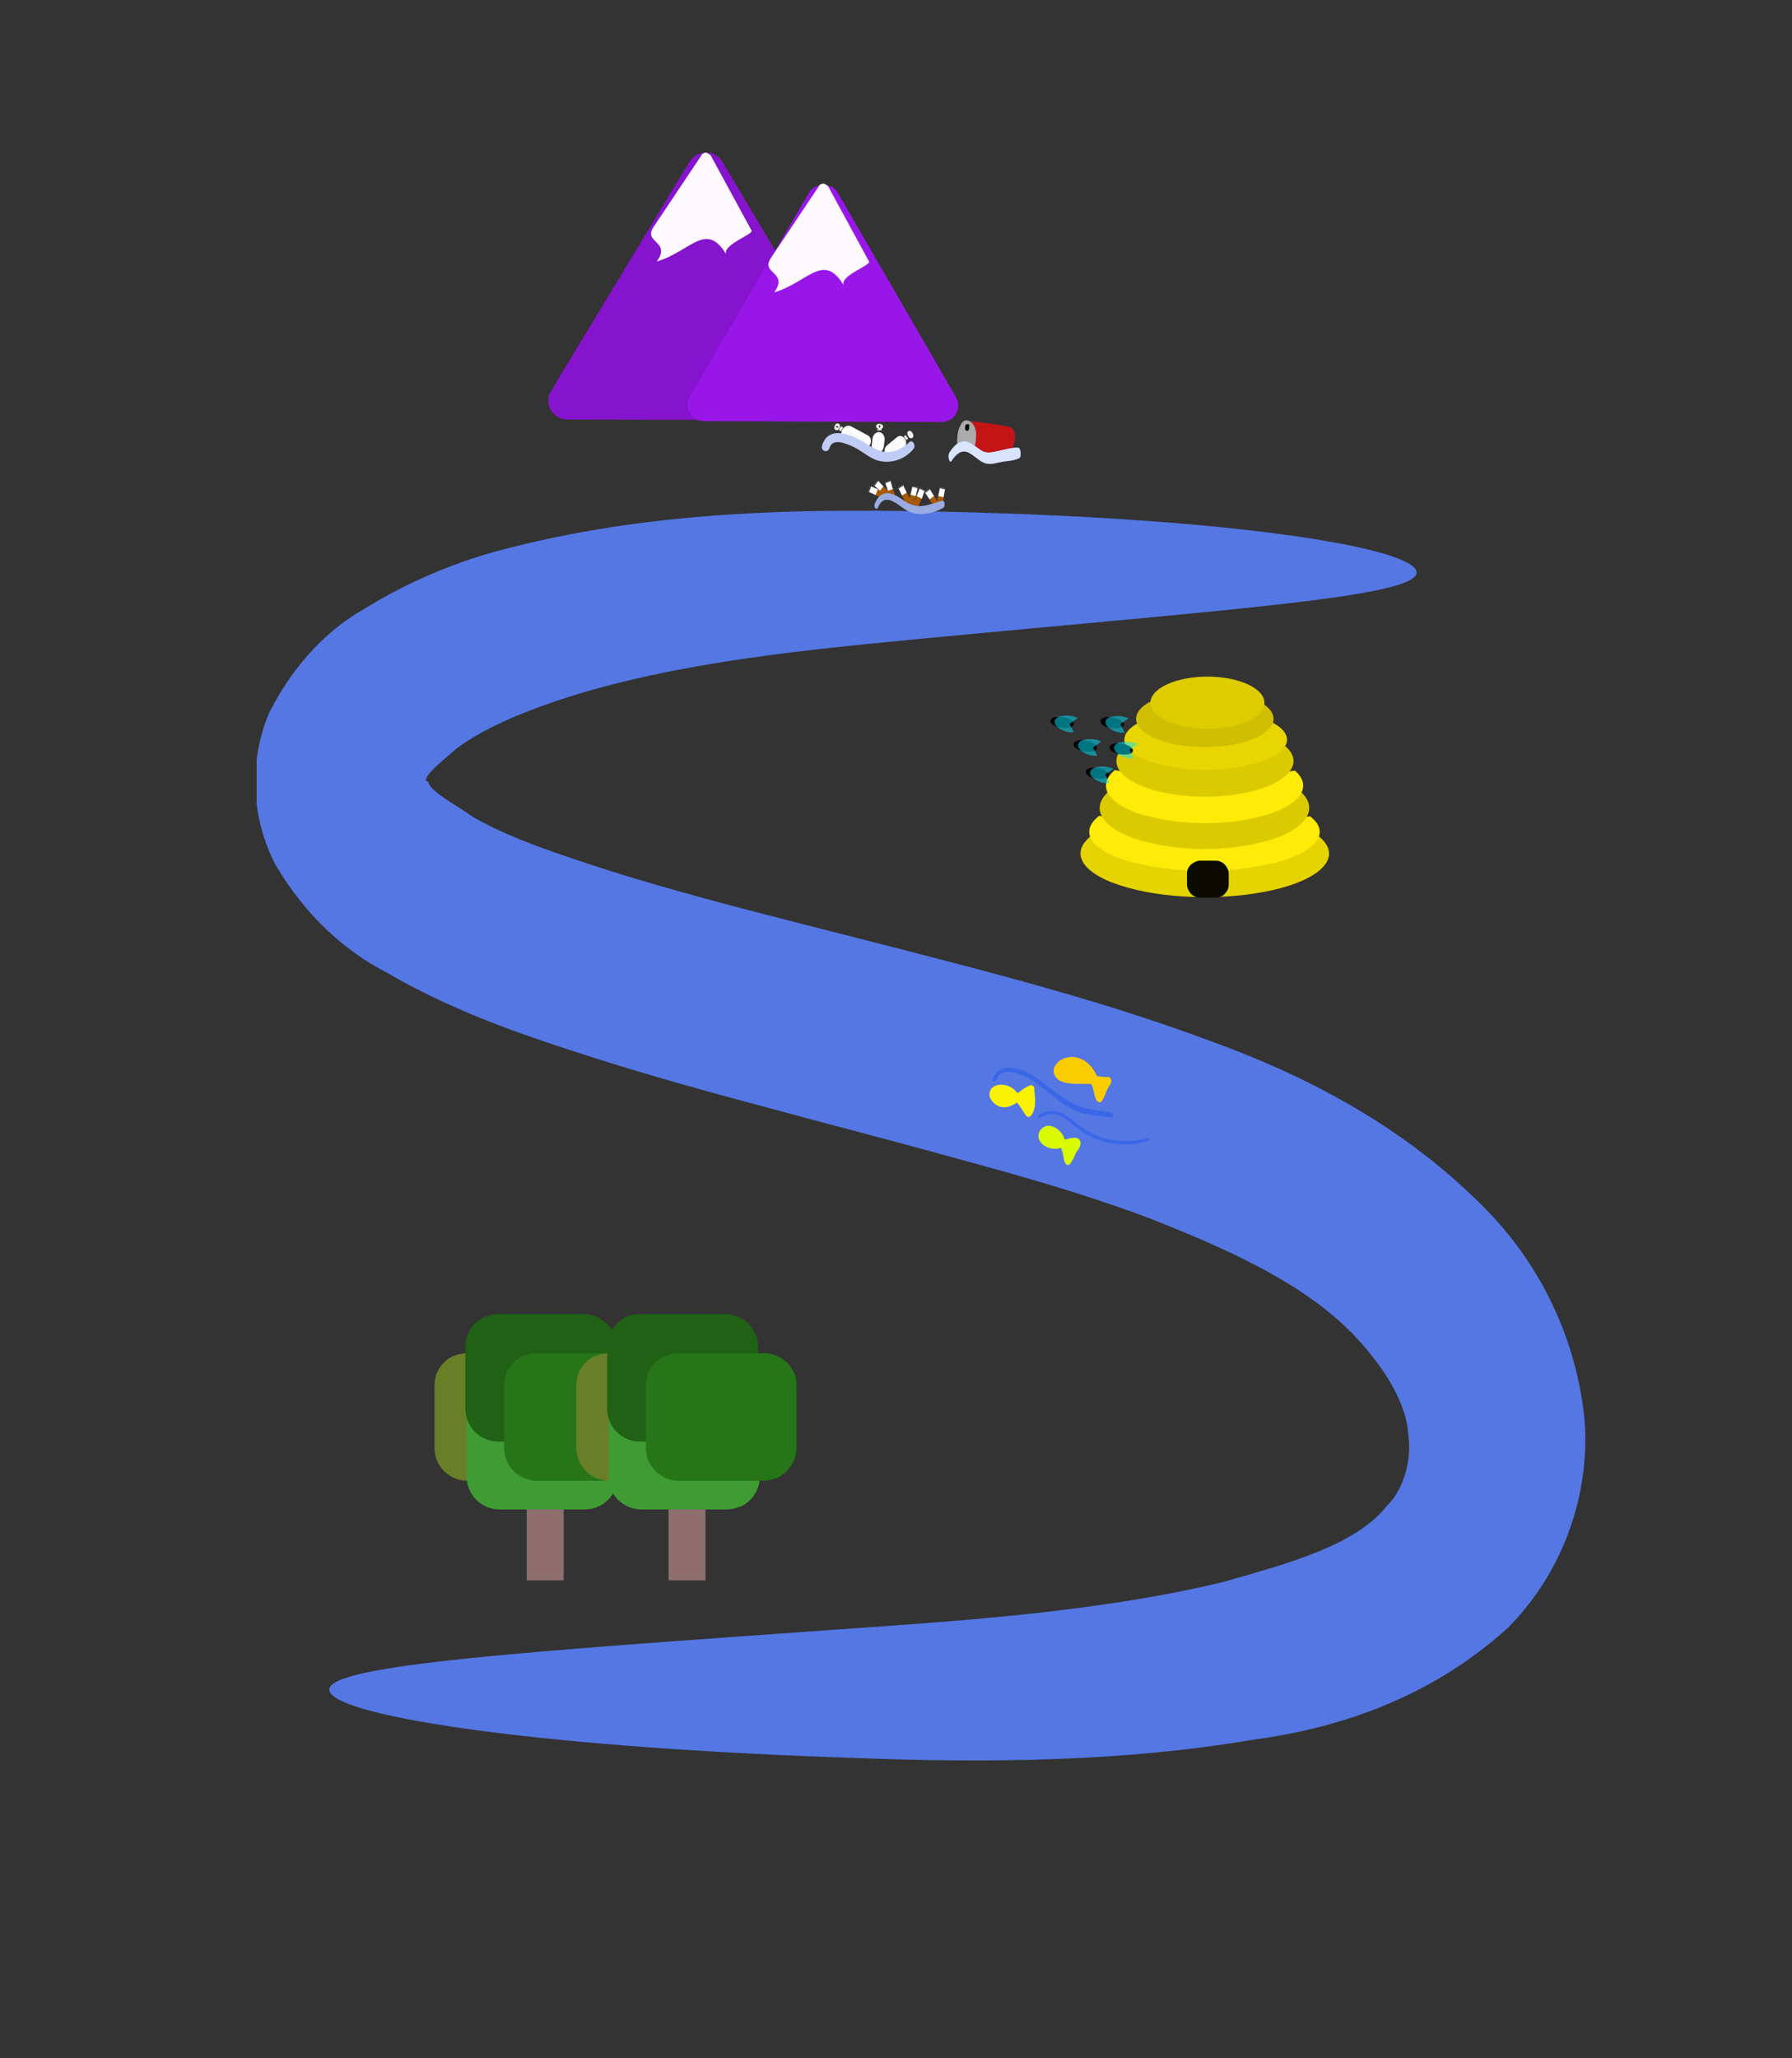 <?xml version="1.0" encoding="utf-8"?>
<!-- Generator: Adobe Adobe Illustrator 24.2.0, SVG Export Plug-In . SVG Version: 6.00 Build 0)  -->
<svg version="1.1" xmlns="http://www.w3.org/2000/svg" xmlns:xlink="http://www.w3.org/1999/xlink" x="0px" y="0px"
	 viewBox="0 0 412 473" style="enable-background:new 0 0 412 473;" xml:space="preserve">
<rect x="0" y="0" width="412" height="473" fill="#333333" stroke="none"/>
<style type="text/css">
	.st0{clip-path:url(#SVGID_2_);}
	.st1{fill:#5477E3;}
	.st2{fill-rule:evenodd;clip-rule:evenodd;fill:#8613CD;}
	.st3{fill-rule:evenodd;clip-rule:evenodd;fill:#FDF9FE;}
	.st4{fill-rule:evenodd;clip-rule:evenodd;fill:#9916E9;}
	.st5{fill:#E6D400;}
	.st6{fill:#FFEB08;}
	.st7{fill:#DCCA00;}
	.st8{fill:#E9D502;}
	.st9{fill:#D0BE02;}
	.st10{fill:#0C0B00;}
	.st11{fill:#DECC00;}
	.st12{stroke:#000000;stroke-width:0.12;stroke-linecap:round;stroke-linejoin:round;}
	.st13{opacity:0.51;fill:#00E6FF;enable-background:new    ;}
	.st14{fill:#FACC00;}
	.st15{fill:#FAF200;}
	.st16{fill:#D9FA00;}
	.st17{fill:#3A66E8;}
	.st18{fill:#916F6F;fill-opacity:0.98;}
	.st19{fill:#687F28;}
	.st20{fill:#3F9C34;}
	.st21{fill:#206115;}
	.st22{fill:#267519;}
	.st23{fill:#ABABAB;}
	.st24{fill:#C41414;}
	.st25{fill:#688BF2;}
	.st26{fill:#DBE4FF;}
	.st27{fill:#FFFFFF;}
	.st28{fill:#3D3A3A;}
	.st29{fill:#A85905;}
	.st30{fill:#99ABE0;}
	.st31{opacity:0.961;fill:#FFFFFF;stroke:#FFFFFF;stroke-miterlimit:10;}
	.st32{opacity:0.961;fill:none;stroke:#FFFFFF;stroke-miterlimit:10;}
	.st33{fill:#BFCCF5;}
</style>
<g id="Layer_1">
	<g>
		<defs>
			<rect id="SVGID_1_" x="59" y="27" width="305.6" height="377.7"/>
		</defs>
		<clipPath id="SVGID_2_">
			<use xlink:href="#SVGID_1_"  style="overflow:visible;"/>
		</clipPath>
		<g class="st0">
			<path class="st1" d="M325.7,131.6c-0.1,5.6-43.5,8.5-112.9,15.1c-24.6,2.4-57.6,5.2-84.9,14.4c-8.5,2.9-16.7,6.3-22.9,10.9
				c-4,3.5-7.3,6-7.1,7.6c0-0.5,0.3,0.2,0.5,0c0.6,2.3,5,4.5,10.6,8.3c8.8,5,19.4,8.4,31.4,12.3c14.3,4.5,29,8.3,44.6,12.3
				c15.7,4,32.4,8.2,48.9,12.7l6.4,1.8c13.1,3.7,26.2,7.8,39.2,12.7c22.1,8.1,44.1,19.8,62.2,38.3c12.8,13.1,20.8,30.1,22.6,48.3
				c0.7,8.7-0.6,17.5-3.6,25.7c-3,8.2-7.7,15.7-13.9,22c-18.8,17.1-40.7,23.4-58.5,25.8c-34.7,5.9-69.5,5.1-95.3,4.1
				c-73.4-2.6-117.4-9.9-117.3-15.6s44.9-8.7,116.8-13.8c25.3-1.8,59.3-3.8,88.6-10.9c15.2-4.3,30.8-8.5,37.9-17.7
				c3.7-3.6,5.6-10.3,4.8-16c-0.4-7.4-5.4-15.4-12.1-22.6c-11.2-11.9-28.1-19.7-47.4-27.3c-11.4-4.3-23.3-7.9-35.8-11.4l-6.2-1.7
				c-16.1-4.5-32.2-8.6-48.3-13c-15.8-4.2-31.2-8.6-46.7-13.8c-12.6-4.2-25.8-9.2-38.6-16.7c-9-4.6-18.4-12.7-25.5-24.9
				c-2.7-5.3-4.2-11.1-4.5-17.1c-0.2-5.9,0.8-11.9,3.1-17.4c6-12,14.2-19.7,22-24.1c10.4-6.4,21.8-11.2,33.8-14.1
				c34.1-8.7,68.6-8.7,93.8-8.3C283.2,118.7,325.8,126,325.7,131.6L325.7,131.6z"/>
			<path class="st2" d="M193.9,92.3l-63.5-0.2l31.9-52.9L193.9,92.3z"/>
			<path class="st2" d="M162.1,35.1c-0.7,0-1.4,0.2-2.1,0.6c-0.6,0.4-1.2,0.9-1.5,1.5L126.6,90c-0.3,0.5-0.5,1-0.5,1.6
				c-0.1,0.6,0,1.1,0.1,1.6c0.1,0.5,0.4,1,0.7,1.5c0.3,0.4,0.8,0.8,1.3,1.1c0.7,0.4,1.4,0.6,2.2,0.6l63.5,0.2c0.6,0,1.1-0.1,1.6-0.3
				c0.5-0.2,1-0.5,1.4-0.9c0.4-0.4,0.7-0.9,1-1.4c0.2-0.5,0.3-1.1,0.4-1.6c0-0.7-0.2-1.5-0.6-2.1l-31.6-53.1c-0.4-0.7-1-1.2-1.7-1.6
				C163.7,35.1,162.9,35,162.1,35.1L162.1,35.1z M162.2,47.6l24.1,40.4l-48.5-0.1L162.2,47.6z"/>
			<path class="st3" d="M171.6,53.6l-18.7-0.1l9.4-17.1L171.6,53.6z"/>
			<path class="st3" d="M162.2,35.1c-0.2,0-0.4,0.1-0.6,0.2c-0.2,0.1-0.3,0.3-0.4,0.5l-10.9,16.3c-2.6,3.8,4.1,3.2,0.7,8
				c7.8-2.3,11.3-9.4,16-1.6c-1.1-2.2,6.2-4.6,5.8-5.5l-9.3-17.1c-0.1-0.2-0.3-0.4-0.5-0.5C162.7,35.2,162.5,35.1,162.2,35.1z
				 M162.2,39.2l7.1,13.1H155L162.2,39.2z"/>
			<path class="st4" d="M216.4,93.2l-54.6-0.2l27.4-46.8L216.4,93.2z"/>
			<path class="st4" d="M189.1,42.5c-0.6,0-1.2,0.2-1.8,0.5c-0.5,0.3-1,0.8-1.3,1.3l-27.4,46.8c-0.3,0.6-0.5,1.2-0.5,1.9
				s0.2,1.3,0.5,1.9c0.3,0.6,0.8,1,1.4,1.4c0.6,0.3,1.2,0.5,1.9,0.5l54.6,0.2c0.7,0,1.3-0.2,1.9-0.5c0.6-0.3,1-0.8,1.4-1.4
				c0.3-0.6,0.5-1.2,0.5-1.9c0-0.7-0.2-1.3-0.5-1.9l-27.2-47c-0.3-0.6-0.8-1.1-1.4-1.4C190.4,42.7,189.7,42.5,189.1,42.5L189.1,42.5
				z M189.2,53.6l20.7,35.9l-41.7-0.1L189.2,53.6z"/>
			<path class="st3" d="M198.5,60.6h-18.7l9.4-17.1L198.5,60.6z"/>
			<path class="st3" d="M189.2,42.2c-0.2,0-0.4,0.1-0.6,0.2c-0.2,0.1-0.3,0.3-0.4,0.5l-10.9,16.3c-2.6,3.8,4.1,3.2,0.7,8
				c7.8-2.3,11.3-9.4,16-1.6c-1.1-2.2,6.3-4.6,5.8-5.5l-9.3-17.1c-0.1-0.2-0.3-0.4-0.5-0.5C189.6,42.2,189.4,42.2,189.2,42.2z
				 M189.2,46.2l7.1,13.1l-14.2,0L189.2,46.2z"/>
			<path class="st5" d="M303.2,192.2c5.2,4.2,1.6,9.1-8.7,11.9c-10.4,2.8-24.9,2.8-35.2-0.1c-10.3-2.8-13.7-7.8-8.4-11.9l26,4.1
				L303.2,192.2z"/>
			<path class="st6" d="M301.2,187.6c4.9,3.8,1.5,8.2-8.1,10.7c-10.7,2.5-21.9,2.5-32.6-0.1c-9.5-2.5-12.7-6.9-7.8-10.7l24.2,3.7
				L301.2,187.6z"/>
			<path class="st7" d="M299,181.9c4.4,4,1.4,8.6-7.4,11.3c-9.7,2.6-19.9,2.6-29.6-0.1c-8.7-2.7-11.6-7.3-7-11.3l21.9,3.9L299,181.9
				z"/>
			<path class="st6" d="M297.7,177.1c4.2,3.6,1.3,7.9-6.9,10.3c-9.1,2.4-18.8,2.4-27.9-0.1c-8.2-2.4-10.9-6.7-6.6-10.3l20.7,3.5
				L297.7,177.1z"/>
			<path class="st7" d="M295.4,171.4c4.2,3.5,1.6,7.7-6.2,10.1c-7.8,2.3-18.6,2.1-25.8-0.5s-8.8-6.9-3.9-10.2l17.6,4.2L295.4,171.4z
				"/>
			<path class="st8" d="M277.2,176.9c10.3,0,18.7-3.1,18.7-6.9c0-3.8-8.4-6.9-18.7-6.9c-10.3,0-18.7,3.1-18.7,6.9
				C258.5,173.8,266.8,176.9,277.2,176.9z"/>
			<path class="st9" d="M277,171.7c8.7,0,15.8-2.9,15.8-6.5s-7.1-6.5-15.8-6.5c-8.7,0-15.8,2.9-15.8,6.5S268.3,171.7,277,171.7z"/>
			<path class="st10" d="M275.9,197.8h3.6c0.8,0,1.5,0.3,2.1,0.9c0.5,0.6,0.9,1.3,0.9,2.1v2.5c0,0.8-0.3,1.5-0.9,2.1
				c-0.5,0.6-1.3,0.9-2.1,0.9h-3.6c-0.8,0-1.5-0.3-2.1-0.9c-0.5-0.6-0.9-1.3-0.9-2.1v-2.5c0-0.8,0.3-1.5,0.9-2.1
				C274.4,198.2,275.2,197.8,275.9,197.8L275.9,197.8z"/>
			<path class="st11" d="M277.6,167.5c7.2,0,13.1-2.7,13.1-6c0-3.3-5.9-6-13.1-6s-13.1,2.7-13.1,6
				C264.6,164.8,270.4,167.5,277.6,167.5z"/>
			<path class="st12" d="M246.8,166.5c0.1-0.6-0.9-1.4-2.4-1.6s-2.7,0-2.8,0.7c-0.1,0.6,0.9,1.4,2.4,1.6
				C245.4,167.4,246.6,167.1,246.8,166.5z"/>
			<path class="st12" d="M252.1,171.9c0.1-0.6-0.9-1.4-2.4-1.6c-1.4-0.3-2.7,0-2.8,0.7c-0.1,0.6,0.9,1.4,2.4,1.6
				C250.7,172.9,252,172.6,252.1,171.9z"/>
			<path class="st12" d="M258.3,166.6c0.1-0.6-0.9-1.4-2.4-1.6c-1.4-0.3-2.7,0-2.8,0.7c-0.1,0.6,0.9,1.4,2.4,1.6
				C256.9,167.5,258.2,167.2,258.3,166.6z"/>
			<path class="st12" d="M260.4,172.6c0.1-0.6-0.9-1.4-2.4-1.6c-1.4-0.3-2.7,0-2.8,0.7c-0.1,0.6,0.9,1.4,2.4,1.6
				S260.2,173.3,260.4,172.6z"/>
			<path class="st12" d="M254.9,178.2c0.1-0.6-0.9-1.4-2.4-1.6c-1.4-0.3-2.7,0-2.8,0.7c-0.1,0.6,0.9,1.4,2.4,1.6
				C253.5,179.1,254.7,178.8,254.9,178.2z"/>
			<path class="st13" d="M246.9,168.3c-1.5,0.1-2.9-0.4-4-1.4c-0.8-0.8-0.5-1.8,0.6-2.2c1.4-0.4,3-0.3,4.3,0.3l-1.9,1.4L246.9,168.3
				z"/>
			<path class="st13" d="M252.3,173.7c-1.5,0.1-2.9-0.4-4-1.4c-0.8-0.8-0.5-1.8,0.6-2.2c1.4-0.4,3-0.3,4.3,0.3l-1.9,1.4L252.3,173.7
				z"/>
			<path class="st13" d="M258.6,168.4c-1.5,0.1-2.9-0.4-4-1.4c-0.8-0.9-0.5-1.8,0.6-2.2c1.4-0.4,3-0.3,4.3,0.3l-1.9,1.3L258.6,168.4
				z"/>
			<path class="st13" d="M255.1,180c-1.5,0.1-2.9-0.4-4-1.4c-0.8-0.8-0.5-1.8,0.6-2.2c1.4-0.4,3-0.3,4.3,0.3l-1.9,1.3L255.1,180z"/>
			<path class="st13" d="M260.6,174.3c-1.5,0.1-2.9-0.4-4-1.4c-0.8-0.8-0.5-1.8,0.6-2.2c1.4-0.4,3-0.3,4.4,0.3l-1.9,1.3L260.6,174.3
				z"/>
			<path class="st14" d="M254.7,247.5c-0.8,0.1-1.7-0.1-2.5-0.2c-0.8-1.8-2.1-3.3-3.8-4c-1.5-0.6-3.1-0.5-4.5,0.3
				c-1.3,0.8-2.3,2.4-1.2,3.9c1,1.4,3,1.5,4.5,1.6c1,0,1.9,0,2.9,0c0.2,0,0.5,0,0.7,0c0,0.1,0,0.1,0.1,0.2c0.4,0.4,0.4,1.1,0.6,1.7
				c0.1,0.6,0.3,1.3,0.6,1.9c0.2,0.4,0.9,0.7,1.2,0.2c0.8-1.2,1.1-2.8,2-3.9C255.7,248.5,255.4,247.4,254.7,247.5z"/>
			<path class="st15" d="M237.9,251.7c0-0.5-0.1-1-0.1-1.5c0-0.5-0.5-0.9-0.9-0.8c-1,0.4-1.9,1-2.7,1.7c-0.1,0-0.1,0.1-0.2,0.1
				c-0.1-0.1-0.2-0.2-0.3-0.2c-0.8-1.1-2-1.6-3.2-1.7c-1.2-0.1-2.8,0.4-3,1.9c-0.2,1.5,1.2,2.7,2.3,3.1c1.3,0.5,2.7-0.1,3.9-0.8
				c0,0,0.1-0.1,0.1-0.1c0.2,0.2,0.4,0.5,0.6,0.7c0.5,0.8,1,1.6,1.5,2.3c0.4,0.5,1,0.3,1.3-0.2c0.6-0.9,0.8-2,0.8-3.1
				C238,252.7,238,252.2,237.9,251.7z"/>
			<path class="st16" d="M247.4,261.5c-0.7-0.1-1.4,0.1-2.1,0.3c-0.1,0-0.3,0.1-0.5,0.1c-0.4-1.5-1.8-2.8-3.1-3.1
				c-0.8-0.2-1.6,0-2.2,0.6c-0.6,0.5-0.9,1.4-0.7,2.2c0.4,1.5,2.1,2.3,3.3,2.4c0.6,0.1,1.2,0,1.8-0.2c0.2,0.3,0.3,0.7,0.4,1.1
				c0.2,0.7,0.2,1.5,0.5,2.2c0.2,0.6,0.8,0.9,1.2,0.4c0.6-0.7,0.9-1.5,1.3-2.4c0.3-0.6,0.8-1,1-1.7
				C248.7,262.5,248.2,261.6,247.4,261.5z"/>
			<path class="st17" d="M255.6,255.8c-2.4-0.7-5-0.6-7.4-1.5c-1.3-0.5-2.5-1.3-3.7-2c-1.2-0.8-2.4-1.7-3.6-2.6
				c-2.5-2-5.5-4.3-8.9-4.3c-1.8-0.1-3.2,0.9-3.8,2.7c-0.2,0.5,0.6,0.7,0.8,0.2c1.3-3.5,5.8-1.5,8-0.2c1.5,0.9,2.8,2,4.2,3.1
				c2,1.6,4.2,3.3,6.5,4.2c2.4,0.9,5.2,1.1,7.8,1.4C256,256.8,256,256,255.6,255.8z"/>
			<path class="st17" d="M263.7,261.6c-3.8,1-7.8,0.9-11.5-0.6c-1.7-0.7-3.3-1.7-4.8-2.9c-1.1-0.9-2.3-1.9-3.6-2.4
				c-1.7-0.7-3.4-0.4-5,0.5c-0.4,0.2,0,0.9,0.4,0.6c1.5-0.8,3.1-1.1,4.7-0.3c1.4,0.7,2.5,1.8,3.7,2.7c2.9,2.2,6.3,3.6,10,3.8
				c2.1,0.1,4.3-0.2,6.3-0.8C264.3,262.2,264.1,261.5,263.7,261.6z"/>
			<path class="st18" d="M129.6,338h-8.5v25.2h8.5V338z"/>
			<path class="st19" d="M107.4,311h19.8c1,0,2,0.2,2.9,0.6c0.9,0.4,1.7,0.9,2.4,1.6c0.7,0.7,1.2,1.5,1.6,2.4
				c0.4,0.9,0.6,1.9,0.6,2.9v14.3c0,2-0.8,3.9-2.2,5.3c-1.4,1.4-3.3,2.2-5.3,2.2h-19.8c-2,0-3.9-0.8-5.3-2.2
				c-1.4-1.4-2.2-3.3-2.2-5.3v-14.3c0-1,0.2-2,0.5-2.9c0.4-0.9,0.9-1.7,1.6-2.4c0.7-0.7,1.5-1.3,2.4-1.6
				C105.5,311.2,106.4,311,107.4,311z"/>
			<path class="st20" d="M114.8,317.6h19.7c1,0,2,0.2,2.9,0.6c0.9,0.4,1.7,0.9,2.4,1.6c0.7,0.7,1.2,1.5,1.6,2.4
				c0.4,0.9,0.6,1.9,0.5,2.9v14.3c0,1-0.2,2-0.5,2.9c-0.4,0.9-0.9,1.7-1.6,2.4c-0.7,0.7-1.5,1.3-2.4,1.6c-0.9,0.4-1.9,0.6-2.9,0.6
				h-19.7c-1,0-2-0.2-2.9-0.6s-1.7-0.9-2.4-1.6c-0.7-0.7-1.2-1.5-1.6-2.4c-0.4-0.9-0.6-1.9-0.6-2.9v-14.3c0-1,0.2-2,0.6-2.9
				c0.4-0.9,0.9-1.7,1.6-2.4c0.7-0.7,1.5-1.3,2.4-1.6S113.9,317.6,114.8,317.6L114.8,317.6z"/>
			<path class="st21" d="M114.5,302h19.7c1,0,2,0.2,2.9,0.6c0.9,0.4,1.7,0.9,2.4,1.6c0.7,0.7,1.2,1.5,1.6,2.4
				c0.4,0.9,0.6,1.9,0.6,2.9v14.3c0,2-0.8,3.9-2.2,5.3c-1.4,1.4-3.3,2.2-5.3,2.2h-19.7c-1,0-2-0.2-2.9-0.6c-0.9-0.4-1.7-0.9-2.4-1.6
				c-0.7-0.7-1.2-1.5-1.6-2.4c-0.4-0.9-0.6-1.9-0.6-2.9v-14.3c0-1,0.2-2,0.6-2.9c0.4-0.9,0.9-1.7,1.6-2.4c0.7-0.7,1.5-1.3,2.4-1.6
				C112.6,302.2,113.5,302,114.5,302L114.5,302z"/>
			<path class="st22" d="M123.4,311h19.8c1,0,2,0.2,2.9,0.6c0.9,0.4,1.7,0.9,2.4,1.6c0.7,0.7,1.2,1.5,1.6,2.4
				c0.4,0.9,0.6,1.9,0.6,2.9v14.3c0,1-0.2,2-0.6,2.9c-0.4,0.9-0.9,1.7-1.6,2.4c-0.7,0.7-1.5,1.3-2.4,1.6c-0.9,0.4-1.9,0.6-2.9,0.6
				h-19.8c-1,0-2-0.2-2.9-0.6c-0.9-0.4-1.7-0.9-2.4-1.6c-0.7-0.7-1.2-1.5-1.6-2.4c-0.4-0.9-0.6-1.9-0.6-2.9v-14.3c0-1,0.2-2,0.5-2.9
				c0.4-0.9,0.9-1.7,1.6-2.4c0.7-0.7,1.5-1.3,2.4-1.6C121.5,311.2,122.5,311,123.4,311z"/>
			<path class="st18" d="M162.2,338h-8.5v25.2h8.5V338z"/>
			<path class="st19" d="M140,311h19.7c1,0,2,0.2,2.9,0.6c0.9,0.4,1.7,0.9,2.4,1.6c0.7,0.7,1.2,1.5,1.6,2.4c0.4,0.9,0.6,1.9,0.5,2.9
				v14.3c0,2-0.8,3.9-2.2,5.3c-1.4,1.4-3.3,2.2-5.3,2.2H140c-1,0-2-0.2-2.9-0.6s-1.7-0.9-2.4-1.6c-0.7-0.7-1.2-1.5-1.6-2.4
				c-0.4-0.9-0.6-1.9-0.6-2.9v-14.3c0-1,0.2-2,0.5-2.9c0.4-0.9,0.9-1.7,1.6-2.4s1.5-1.3,2.4-1.6C138.1,311.2,139,311,140,311
				L140,311z"/>
			<path class="st20" d="M147.4,317.6h19.8c1,0,2,0.2,2.9,0.6s1.7,0.9,2.4,1.6c0.7,0.7,1.2,1.5,1.6,2.4c0.4,0.9,0.6,1.9,0.6,2.9
				v14.3c0,1-0.2,2-0.6,2.9c-0.4,0.9-0.9,1.7-1.6,2.4c-0.7,0.7-1.5,1.3-2.4,1.6s-1.9,0.6-2.9,0.6h-19.8c-1,0-2-0.2-2.9-0.6
				c-0.9-0.4-1.7-0.9-2.4-1.6c-0.7-0.7-1.2-1.5-1.6-2.4c-0.4-0.9-0.6-1.9-0.5-2.9v-14.3c0-1,0.2-2,0.5-2.9c0.4-0.9,0.9-1.7,1.6-2.4
				c0.7-0.7,1.5-1.3,2.4-1.6C145.5,317.8,146.5,317.6,147.4,317.6z"/>
			<path class="st21" d="M147.1,302h19.7c1,0,2,0.2,2.9,0.6s1.7,0.9,2.4,1.6c0.7,0.7,1.2,1.5,1.6,2.4c0.4,0.9,0.6,1.9,0.6,2.9v14.3
				c0,1-0.2,2-0.6,2.9c-0.4,0.9-0.9,1.7-1.6,2.4c-0.7,0.7-1.5,1.3-2.4,1.6c-0.9,0.4-1.9,0.6-2.9,0.6h-19.7c-2,0-3.9-0.8-5.3-2.2
				c-1.4-1.4-2.2-3.3-2.2-5.3v-14.3c0-1,0.2-2,0.6-2.9c0.4-0.9,0.9-1.7,1.6-2.4c0.7-0.7,1.5-1.3,2.4-1.6
				C145.2,302.2,146.1,302,147.1,302L147.1,302z"/>
			<path class="st22" d="M156,311h19.7c1,0,2,0.2,2.9,0.6s1.7,0.9,2.4,1.6c0.7,0.7,1.2,1.5,1.6,2.4c0.4,0.9,0.6,1.9,0.5,2.9v14.3
				c0,1-0.2,2-0.6,2.9c-0.4,0.9-0.9,1.7-1.6,2.4c-0.7,0.7-1.5,1.3-2.4,1.6s-1.9,0.6-2.9,0.6H156c-1,0-2-0.2-2.9-0.6
				c-0.9-0.4-1.7-0.9-2.4-1.6c-0.7-0.7-1.2-1.5-1.6-2.4c-0.4-0.9-0.6-1.9-0.6-2.9v-14.3c0-1,0.2-2,0.5-2.9c0.4-0.9,0.9-1.7,1.6-2.4
				c0.7-0.7,1.5-1.3,2.4-1.6C154.1,311.2,155.1,311,156,311L156,311z"/>
		</g>
	</g>
</g>
<g id="Layer_2">
	<g>
		<path class="st23" d="M223,97.7c-0.4-0.6-1.3-0.5-1.6,0.2c0.1-0.2-0.1,0.1-0.1,0.1c0,0.1-0.1,0.2-0.1,0.3
			c-0.1,0.2-0.2,0.4-0.3,0.6c-0.1,0.4-0.2,0.8-0.3,1.2c-0.1,0.9-0.1,1.8,0,2.7c0.1,0.4,0.6,0.7,1,0.6c0.2,0,0.3-0.1,0.5-0.2
			c0.3,0.1,0.7,0.1,1-0.2c0.2-0.3,0.3-0.5,0.4-0.8c0.1-0.2,0.1-0.4,0.2-0.6c0.1-0.4,0.2-0.9,0.1-1.4C223.8,99.3,223.5,98.4,223,97.7
			z"/>
		<path class="st24" d="M232,98.7c-0.5-0.3-1.3-0.3-1.9-0.4c-0.7-0.1-1.5-0.1-2.2-0.1c-0.3,0-0.6-0.1-0.9-0.1
			c-0.3-0.1-0.6-0.1-0.8-0.3c-0.3-0.2-0.7-0.3-1-0.1c-0.1,0-0.1,0.1-0.2,0.1c-0.1-0.2-0.2-0.3-0.4-0.5c-0.5-0.5-1.3,0-1.2,0.7
			c0.2,0.7,0.4,1.4,0.5,2.2c0,0.6,0.1,1.4-0.3,1.8c-0.5,0.5-0.3,1.5,0.4,1.6c1.2,0.2,2.3,0.6,3.5,0.9c0.6,0.2,1.2,0.3,1.9,0.4
			c0.3,0,0.7,0.1,1-0.1c0.3-0.2,0.5-0.5,0.7-0.8c0.7-1,0.8-2.2,1.1-3.4C232.5,100,232.8,99.2,232,98.7z"/>
		<path class="st24" d="M232.5,98.3c-0.3-0.2-0.6-0.2-0.9-0.3c-0.4-0.1-0.8-0.1-1.2-0.2c-0.8-0.1-1.6-0.3-2.5-0.4
			c-1.7-0.2-3.3-0.5-5-0.6c-0.7-0.1-0.7,1.1,0,1.1c2.8,0.3,5.6,0.7,8.4,1.2c0.2,0,0.5,0,0.7,0.2c0.2,0.2,0.1,0.7,0.1,0.9
			c0,0.6-0.1,1.2-0.3,1.8c-0.4,1.2-1.2,2.2-1.7,3.3c-0.2,0.5,0.4,1.2,0.9,0.7c0.9-1.1,1.6-2.5,2.1-3.8c0.2-0.7,0.3-1.4,0.3-2.1
			C233.2,99.4,233.1,98.6,232.5,98.3z"/>
		<path class="st23" d="M223.7,97.5c-0.6-0.8-1.6-1.3-2.4-0.5c-0.3,0.3-0.5,0.8-0.7,1.2c-0.2,0.5-0.3,0.9-0.4,1.4
			c-0.2,1.1-0.2,2.3,0,3.5c0.2,0.8,1.3,0.4,1.2-0.3c-0.2-1-0.3-2-0.1-3c0-0.3,0.5-2.3,1-2c0.3,0.2,0.4,0.7,0.5,1
			c0.1,0.4,0.2,0.9,0.2,1.4c0,0.5,0,1.1-0.1,1.6c-0.1,0.6-0.2,1.1-0.2,1.7c0,0.3,0.2,0.5,0.5,0.5c0.3,0,0.5-0.1,0.6-0.4
			c0.4-1,0.6-2.2,0.6-3.2C224.5,99.4,224.3,98.3,223.7,97.5z"/>
		<path d="M222.9,97.8c0-0.1-0.1-0.1-0.1-0.2c0-0.1-0.1-0.1-0.2-0.1c-0.1,0-0.1,0-0.2,0l-0.1,0c-0.1,0-0.2,0.1-0.2,0.1l-0.1,0.1
			c0,0.1-0.1,0.2-0.1,0.3c0,0.1,0,0.2,0,0.3c0,0,0,0.1,0,0.1c0,0,0,0,0,0.1c0,0.1,0,0.1,0,0.2l0.1,0.1c0,0.1,0.1,0.1,0.1,0.1
			c0,0,0.1,0.1,0.1,0.1c0.1,0,0.1,0,0.2,0c0,0,0.1,0,0.1,0c0,0,0.1,0,0.1-0.1c0.1,0,0.1-0.1,0.1-0.1c0-0.1,0.1-0.1,0.1-0.2
			c0,0,0,0,0,0c0-0.1,0-0.1,0-0.2c0,0,0,0,0-0.1c0,0,0-0.1,0-0.1c0-0.1,0-0.2,0-0.3C222.9,98,222.9,97.9,222.9,97.8z"/>
		<path class="st25" d="M234.1,102.9c-1.4-0.1-2.9,0.4-4.4,0.7c-1.5,0.3-2.9,0.8-4.3-0.2c-1.2-0.8-2.4-2-3.7-2c-1.2,0-2.4,1-3.4,2.6
			c-0.5,0.8,0,2.7,0.5,1.9c1.1-1.7,2.3-2.5,3.6-2c1.3,0.5,2.4,1.8,3.7,2.4c1.3,0.6,2.6,0.2,3.9-0.1c1.4-0.3,2.9-0.2,4.3-0.9
			C234.9,105.1,234.7,102.9,234.1,102.9z"/>
		<path class="st26" d="M234.1,102.9c-1.4-0.1-2.9,0.4-4.4,0.7c-1.5,0.3-2.9,0.8-4.3-0.2c-1.2-0.8-2.4-2-3.7-2c-1.2,0-2.4,1-3.4,2.6
			c-0.5,0.8,0,2.7,0.5,1.9c1.1-1.7,2.3-2.5,3.6-2c1.3,0.5,2.4,1.8,3.7,2.4c1.3,0.6,2.6,0.2,3.9-0.1c1.4-0.3,2.9-0.2,4.3-0.9
			C234.9,105.1,234.7,102.9,234.1,102.9z"/>
	</g>
	<g>
		<g>
			<polygon class="st27" points="202.4,112.9 200.9,111.5 201.8,110.4 203.2,111.9 			"/>
			<polygon class="st28" points="201.1,111.6 200.9,111.5 201.8,110.4 201.9,110.6 			"/>
			<polygon class="st29" points="203.8,114.3 202.3,112.8 203.1,111.8 204.6,113.2 			"/>
		</g>
		<g>
			<polygon class="st27" points="204.2,112.9 203.5,110.9 204.7,110.4 205.3,112.5 			"/>
			<polygon class="st28" points="203.5,111.1 203.5,110.9 204.7,110.4 204.7,110.6 			"/>
			<polygon class="st29" points="204.8,114.9 204.1,112.8 205.3,112.4 206,114.4 			"/>
		</g>
		<g>
			<polygon class="st27" points="201.4,113.8 199.6,113 200.1,111.7 201.9,112.5 			"/>
			<polygon class="st28" points="199.8,113.1 199.6,113 200.1,111.7 200.3,111.8 			"/>
			<polygon class="st29" points="203.1,114.6 201.3,113.8 201.8,112.5 203.6,113.3 			"/>
		</g>
		<g>
			<polygon class="st27" points="213.8,114.9 212.6,113.1 213.7,112.3 214.8,114.1 			"/>
			<polygon class="st28" points="212.7,113.3 212.6,113.1 213.7,112.3 213.8,112.5 			"/>
			<polygon class="st29" points="214.8,116.5 213.7,114.8 214.7,114 215.9,115.7 			"/>
		</g>
		<g>
			<polygon class="st27" points="215.7,114.1 216.1,112 217.3,112.3 216.9,114.4 			"/>
			<polygon class="st28" points="216.1,112.2 216.1,112 217.3,112.3 217.3,112.5 			"/>
			<polygon class="st29" points="215.3,116.1 215.7,114 217,114.3 216.6,116.4 			"/>
		</g>
		<g>
			<polygon class="st27" points="207.4,113.9 206.5,112.1 207.6,111.4 208.5,113.3 			"/>
			<polygon class="st28" points="206.6,112.3 206.5,112.1 207.6,111.4 207.7,111.6 			"/>
			<polygon class="st29" points="208.3,115.7 207.4,113.9 208.5,113.2 209.4,115.1 			"/>
		</g>
		<g>
			<polygon class="st27" points="210.7,114.1 211.5,112.1 212.6,112.7 211.9,114.7 			"/>
			<polygon class="st28" points="211.4,112.3 211.5,112.1 212.6,112.7 212.6,112.9 			"/>
			<polygon class="st29" points="209.9,116 210.7,114 211.9,114.6 211.1,116.5 			"/>
		</g>
		<g>
			<polygon class="st27" points="209.3,113.8 209.8,111.7 211,112 210.5,114.1 			"/>
			<polygon class="st28" points="209.7,111.9 209.8,111.7 211,112 211,112.2 			"/>
			<polygon class="st29" points="208.8,115.7 209.3,113.7 210.5,114 210,116.1 			"/>
		</g>
		<path class="st30" d="M216.6,115.1c-1.6,0.4-3.2,1.1-4.8,1.2c-1.6,0.1-3.1-0.6-4.5-1.6c-2-1.4-4.7-2.6-6.2,1.1
			c-0.3,0.8,0.4,1.6,0.8,0.8c1.6-4,5,0,6.9,0.9c2.6,1.2,5.6,0.6,8.1-0.8C217.4,116.3,217.2,114.9,216.6,115.1z"/>
	</g>
	<g>
		
			<ellipse transform="matrix(0.894 -0.448 0.448 0.894 -22.573 104.323)" class="st31" cx="209.3" cy="99.9" rx="0.1" ry="0.4"/>
		<polygon class="st31" points="208.5,100.4 208.5,100.4 208.1,100.7 208.1,100.7 		"/>
		<path class="st31" d="M207.7,101.2L207.7,101.2c0.3,0.5,0.1,1.2-0.3,1.5l-2.2,1.8c-0.4,0.3-1,0.2-1.2-0.3l0,0
			c-0.3-0.5-0.1-1.2,0.3-1.5l2.2-1.8C206.8,100.5,207.4,100.7,207.7,101.2z"/>
		
			<ellipse transform="matrix(0.144 -0.99 0.99 0.144 75.983 284.152)" class="st32" cx="202.3" cy="98.1" rx="0.1" ry="0.3"/>
		<polygon class="st32" points="202.2,98.6 202.2,98.6 202.2,98.9 202.2,98.9 		"/>
		<path class="st31" d="M202.1,99.8L202.1,99.8c0.5,0.1,0.8,0.6,0.8,1.2l-0.2,1.6c-0.1,0.6-0.5,1-1,1l0,0c-0.5-0.1-0.8-0.6-0.8-1.2
			l0.2-1.6C201.2,100.2,201.6,99.8,202.1,99.8z"/>
		<polygon class="st32" points="193.1,98.4 193.1,98.4 193.6,98.7 193.6,98.7 		"/>
		<path class="st31" d="M194.1,99L194.1,99c0.3-0.5,0.8-0.8,1.3-0.6l3.9,2.1c0.4,0.2,0.6,0.9,0.3,1.4l0,0c-0.3,0.5-0.8,0.8-1.3,0.6
			l-3.9-2.1C193.9,100.2,193.8,99.6,194.1,99z"/>
		<ellipse transform="matrix(0.399 -0.917 0.917 0.399 25.735 235.383)" class="st32" cx="192.4" cy="98.1" rx="0.3" ry="0.1"/>
		<path class="st33" d="M209.1,101.6c-1.4,1.3-3,2.2-4.9,2.3c-2.1,0-3.7-1.1-5.5-2.2c-2.7-1.7-8.2-4.2-9.7,0.7
			c-0.4,1.3,1.3,1.8,1.7,0.6c0.7-2.5,3.9-1,5.3-0.4c1.8,0.8,3.3,2.2,5.1,3c3,1.2,6.7,0.3,8.9-2.4
			C210.7,102.4,209.8,100.9,209.1,101.6z"/>
	</g>
</g>
</svg>
